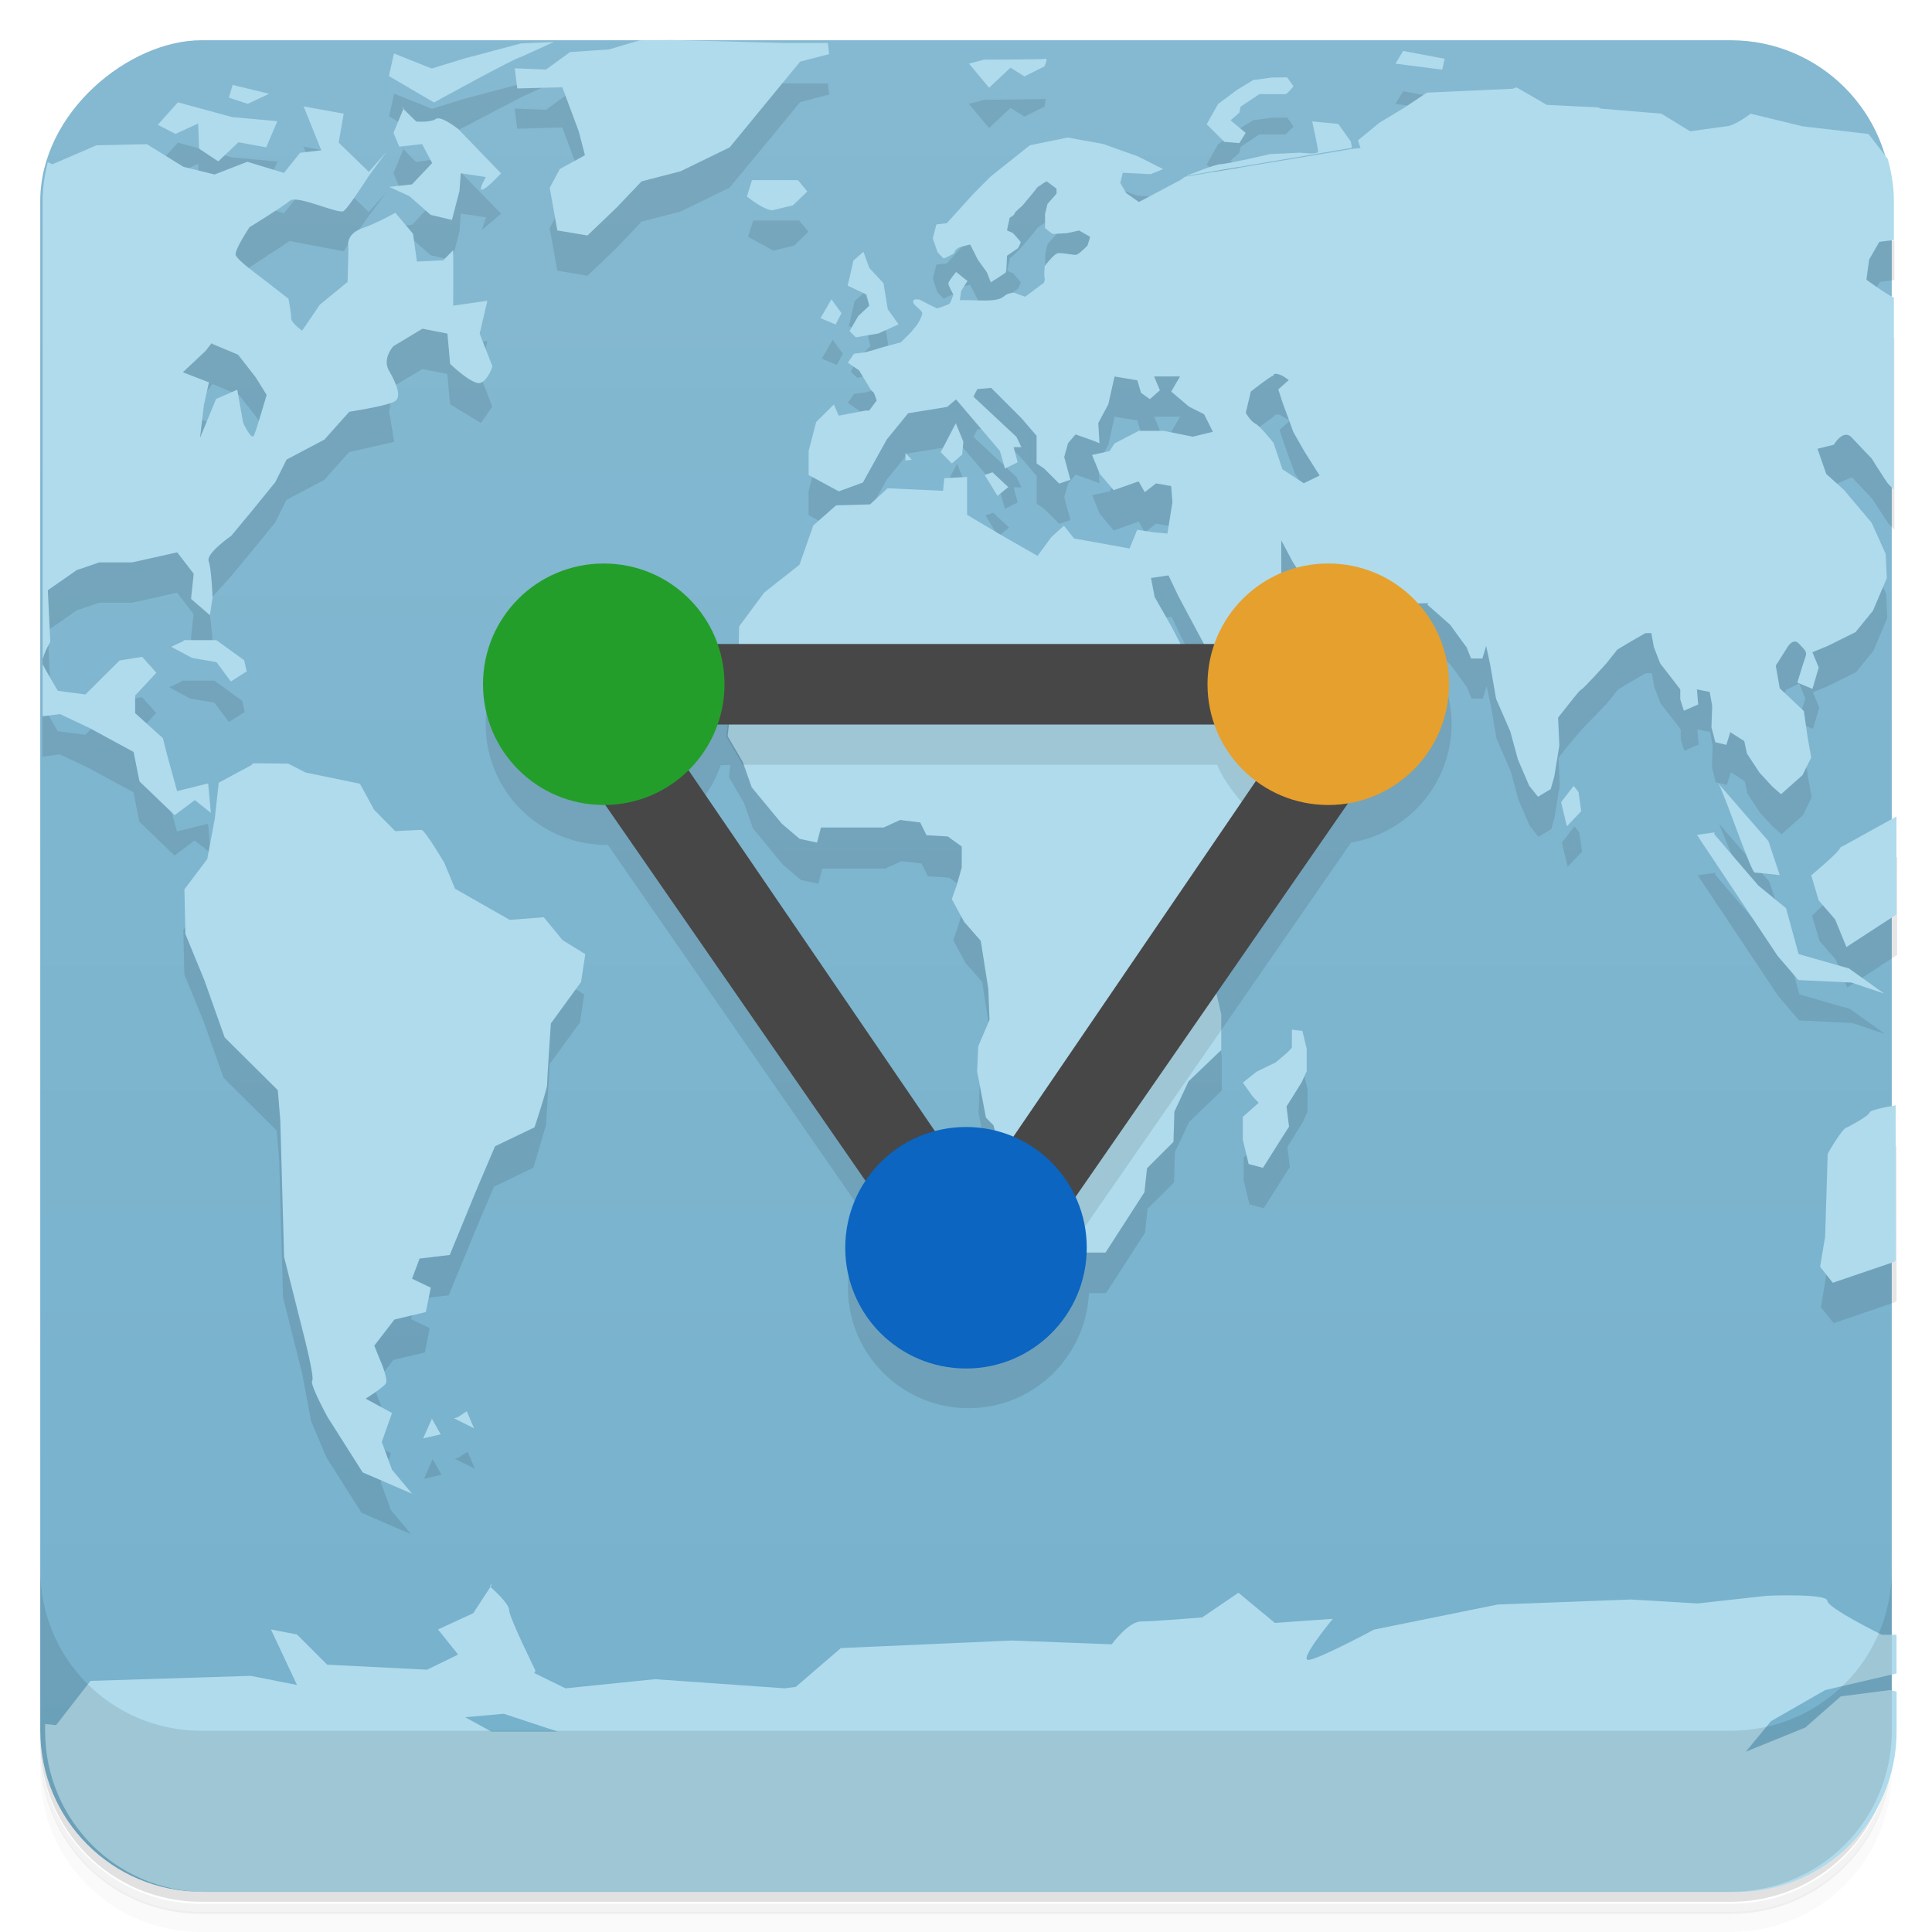 <svg version="1.1" viewBox="0 0 48 48" xmlns="http://www.w3.org/2000/svg">
 <defs>
  <linearGradient id="bg" x1="-47" x2="-1" y1="0" y2="0" gradientUnits="userSpaceOnUse">
   <stop style="stop-color:#76b1cc" offset="0"/>
   <stop style="stop-color:#85b9d1" offset="1"/>
  </linearGradient>
 </defs>
 <path d="m1 43v0.25c0 2.22 1.78 4 4 4h38c2.22 0 4-1.78 4-4v-0.25c0 2.22-1.78 4-4 4h-38c-2.22 0-4-1.78-4-4zm0 0.5v0.5c0 2.22 1.78 4 4 4h38c2.22 0 4-1.78 4-4v-0.5c0 2.22-1.78 4-4 4h-38c-2.22 0-4-1.78-4-4z" style="opacity:.02"/>
 <path d="m1 43.3v0.25c0 2.22 1.78 4 4 4h38c2.22 0 4-1.78 4-4v-0.25c0 2.22-1.78 4-4 4h-38c-2.22 0-4-1.78-4-4z" style="opacity:.05"/>
 <path d="m1 43v0.25c0 2.22 1.78 4 4 4h38c2.22 0 4-1.78 4-4v-0.25c0 2.22-1.78 4-4 4h-38c-2.22 0-4-1.78-4-4z" style="opacity:.1"/>
 <rect transform="rotate(-90)" x="-47" y="1" width="46" height="46" rx="4" style="fill:url(#bg)"/>
 <path d="m15.9 2-0.77 0.228-0.969 0.066-0.595 0.434-0.78-0.031 0.065 0.5 1.12-0.029 0.404 1.09 0.156 0.598-0.625 0.344-0.25 0.465 0.19 1.06 0.75 0.125 0.719-0.688 0.625-0.656 0.966-0.25 1.22-0.594 0.723-0.875 1.03-1.25 0.723-0.188-0.031-0.277h-1.12l-2.75-0.074zm-2.14 0.043-0.81 0.035-1.41 0.375-0.81 0.25-0.938-0.375-0.125 0.562 1.12 0.656 2.16-1.13zm21.1 0.223-0.192 0.316 1.16 0.148 0.061-0.27zm-8.88 0.195-1.53 0.021-0.377 0.098 0.5 0.6 0.534-0.5 0.343 0.219 0.5-0.25zm6 0.461-0.379 0.004-0.465 0.062-0.41 0.25-0.465 0.348-0.281 0.5 0.435 0.438 0.375 0.031 0.156-0.254-0.375-0.312 0.219-0.188 0.031-0.152 0.469-0.312h0.654l0.192-0.191zm-26.2 0.188-0.094 0.316 0.469 0.154 0.531-0.25zm-1.36 0.434-0.5 0.559 0.441 0.226 0.562-0.258 0.024 0.625 0.476 0.316 0.5-0.475 0.691 0.125 0.277-0.65-1.12-0.1zm3.12 0.094-0.019 0.004 0.023 0.004zm0.004 0.008 0.438 1.09-0.527 0.062-0.4 0.5-0.91-0.277-0.814 0.316-0.775-0.191-3.26-0.062-0.113-0.055-0.129 0.969v12.8l0.434-0.055 0.727 0.344 1.1 0.597 0.146 0.731 0.875 0.84 0.5-0.375 0.398 0.316-0.066-0.73-0.772 0.191-0.25-0.906-0.104-0.41-0.688-0.621v-0.438l0.527-0.566-0.352-0.395-0.562 0.09-0.85 0.844-0.684-0.09-0.375-0.656 0.188-0.563-0.062-1.28 0.719-0.5 0.559-0.191h0.816l1.12-0.25 0.41 0.531-0.066 0.625 0.469 0.406 0.066-0.441-0.098-0.907 0.562-0.625 0.5-0.601 0.594-0.731 0.281-0.562 0.939-0.496 0.619-0.692 1.12-0.254-0.125-0.75 0.1-0.625 0.722-0.434 0.621 0.121 0.069 0.754 0.767 0.465 0.284-0.407-0.319-0.812 0.194-0.816-0.85 0.121v-1.38l-0.25 0.254-0.65 0.031-0.1-0.692-0.44-0.52-0.848 0.394-0.316 0.48-1.15 2.05-1.65-1.88 0.344-0.688 1-0.656 1.34 0.254 0.625-0.875 0.441-0.598-0.441 0.5-0.75-0.727 0.125-0.719zm2.49 0.031-0.039 0.004 0.027 0.027zm-0.012 0.031-0.246 0.594 0.144 0.344 0.569-0.064 0.25 0.471-0.5 0.529-0.569 0.064 0.5 0.228 0.531 0.467 0.53 0.125 0.185-0.721 0.033-0.439 0.625 0.094-0.103 0.316 0.478-0.406-1.07-1.1-0.562-0.25-0.483 0.062zm16.5 0.709-0.935 0.191-0.977 0.777-0.435 0.439-0.655 0.721-0.256 0.029-0.089 0.346 0.117 0.344 0.154 0.156 0.256-0.125 0.15-0.156 0.25-0.065 0.19 0.375 0.224 0.314 0.098 0.248-0.578-0.033-0.281-0.223-0.194 0.281-0.875 0.469-0.05 0.746-0.254 0.254-0.344 0.09-0.317 0.094-0.25 0.066-0.253 0.031-0.155 0.223 0.28 0.191 0.185 0.309 0.156 0.222 0.094 0.219-0.185 0.25h-0.098l-0.656 0.125-0.121-0.279-0.442 0.437-0.185 0.719v0.598l0.75 0.406 0.595-0.219 0.594-1.07 0.531-0.652 0.969-0.157 0.223-0.187 1.09 1.28 0.125 0.438 0.317-0.157-0.102-0.375h0.194l-0.121-0.254-1.07-1 0.098-0.187 0.344-0.031 0.75 0.75 0.379 0.441v0.688l0.185 0.125 0.375 0.375 0.277-0.094-0.152-0.567 0.096-0.343 0.185-0.219 0.442 0.156 0.152 0.063-0.027-0.5 0.25-0.469 0.152-0.688 0.567 0.094 0.091 0.313 0.219 0.156 0.25-0.219-0.143-0.344h0.643l-0.219 0.375 0.444 0.375 0.375 0.188 0.216 0.437-0.5 0.121-0.716-0.144h-0.625l-0.602 0.312-0.125 0.192-0.434 0.094 0.194 0.468 0.344 0.407 0.621-0.219 0.15 0.269 0.281-0.218 0.375 0.066 0.034 0.402-0.125 0.778-0.344-0.032-0.406-0.062-0.192 0.465-1.38-0.25-0.25-0.317-5.75 2.93h-2.8c-0.413-1.16-1.51-2-2.82-2-1.66 0-3 1.34-3 3s1.34 3 3 3c0.012 0 0.023-4e-3 0.035-4e-3l6.47 9.34c-0.318 0.476-0.504 1.05-0.504 1.66 0 1.66 1.34 3 3 3 1.61 0 2.91-1.27 2.99-2.86h0.424l0.969-1.5 0.062-0.594 0.659-0.656 0.021-0.75 0.354-0.754 0.81-0.778v-0.875l-0.111-0.484 3.32-4.8c1.42-0.238 2.5-1.46 2.5-2.95 0-0.771-0.299-1.47-0.777-2l0.216-4e-3 -0.031 0.035 0.569 0.5 0.41 0.563 0.109 0.277h0.281l0.094-0.312 0.102 0.468 0.144 0.844 0.356 0.813 0.185 0.691 0.281 0.656 0.219 0.274 0.319-0.19 0.087-0.314 0.125-0.772-0.031-0.689 0.25-0.317 0.319-0.375 0.625-0.648 0.281-0.352 0.31-0.187 0.383-0.221h0.151l0.06 0.346 0.156 0.404 0.5 0.647v0.25l0.09 0.281 0.358-0.156-0.034-0.375 0.319 0.064 0.06 0.346-0.017 0.529 0.095 0.375 0.276 0.065 0.098-0.315 0.345 0.221 0.069 0.312 0.31 0.473 0.318 0.344 0.217 0.191 0.533-0.473 0.217-0.439-0.09-0.5-0.091-0.654-0.602-0.567-0.098-0.562 0.254-0.399 0.319-0.152 0.15 0.375-0.185 0.598 0.375 0.156 0.156-0.531-0.156-0.379 0.376-0.156 0.694-0.344 0.431-0.531 0.344-0.809-0.025-0.602-0.35-0.773-0.685-0.816-0.444-0.399-0.216-0.625 0.406-0.101 0.435-0.188 0.5 0.527 0.409 0.625 0.148 0.151v-4.77l-0.684-0.445 0.069-0.5 0.254-0.441 0.361-0.045v-0.975l-18.8-1.12-0.875-0.312zm-7.81 1.06-0.125 0.406 0.625 0.344 0.517-0.125 0.358-0.344-0.233-0.281zm7.29 0.025 0.25 0.188v0.125l-0.225 0.25-0.06 0.25v0.356l0.185 0.144 0.117 0.482-0.31 0.314v0.314l-0.02 0.098-0.084 0.062-1.23-0.07 0.371-0.248 0.027-0.41 0.276-0.189 0.064-0.154-0.189-0.221-0.151-0.065 0.069-0.314 0.121-0.104 0.185-0.189 0.233-0.275 0.15-0.191zm-4.52 1.76-0.25 0.219-0.142 0.621 0.47 0.223 0.067 0.277-0.272 0.254-0.216 0.375 0.154 0.156 0.562-0.096 0.5-0.227-0.269-0.375-0.106-0.648-0.351-0.375zm-0.795 1.18-0.271 0.469 0.375 0.156 0.146-0.281zm-15.4 1.09 0.012 0.016 0.645 0.27 0.441 0.566 0.27 0.434-0.312 1-0.273-0.313-0.145-0.816-0.527 0.23-0.398 0.965 0.096-0.816 0.125-0.563-0.648-0.25 0.566-0.531zm26.5 0.77 0.262 0.149-0.26 0.23 0.102 0.312 0.273 0.75 0.275 0.481 0.377 0.598-0.394 0.191-0.529-0.348-0.221-0.652-0.44-0.473-0.25-0.277 0.125-0.527 0.565-0.403 2e-3 -0.027zm-8.01 1.22-0.375 0.718 0.278 0.282 0.256-0.223 0.029-0.316zm-1.25 0.738v0.188l0.154-0.02zm2.15 0.48-0.192 0.067 0.317 0.519 0.269-0.218zm7.23 1.71 0.283 0.531 0.102 0.158c-0.128 0.038-0.251 0.085-0.371 0.139l-0.014-0.012zm-2.8 0.871 0.254 0.531 0.5 0.937 0.121 0.225h-0.649l-0.662-1.63zm-24.6 1.59 0.012 0.018-0.316 0.148 0.524 0.278 0.602 0.103 0.356 0.481 0.394-0.25-0.062-0.278-0.691-0.5zm13.4 2.1h0.237l-0.033 0.301 0.376 0.644 0.219 0.625 0.75 0.907 0.444 0.375 0.431 0.093 0.098-0.375h1.56l0.409-0.187 0.5 0.062 0.156 0.317 0.527 0.031 0.348 0.25v0.521l-0.125 0.442-0.121 0.344 0.306 0.566 0.413 0.469 0.185 1.19 0.031 0.774-0.281 0.656-0.025 0.625 0.218 1.15-1.22 0.33-6.11-8.98c0.318-0.314 0.556-0.703 0.709-1.13zm-12.5 1.44-0.098 0.898-0.188 1-0.566 0.75 0.024 1.11 0.476 1.16 0.5 1.41 1.32 1.31 0.062 0.75 0.094 3.39 0.475 1.89 0.223 1.19 0.379 0.896 0.875 1.38 1.23 0.532-0.5-0.598-0.254-0.691 0.254-0.719-0.656-0.356 0.5-0.375-0.094-0.472-0.191-0.469 0.5-0.649 0.784-0.187 0.119-0.605-0.465-0.223 0.187-0.5 0.75-0.09 0.659-1.6 0.466-1.1 0.981-0.471 0.312-1.06 0.094-1.52 0.75-1.03 0.108-0.692-0.569-0.351zm37.3 0.013 0.91 2.22 0.621 0.062-0.281-0.843zm-3.59 0.065-0.312 0.406 0.144 0.598 0.356-0.375-0.067-0.473zm8.02 0.761-1.4 0.774-0.718 0.687 0.187 0.625 0.406 0.469 0.282 0.688 1.24-0.807zm-4.52 0.395-0.437 0.062 2 3 0.519 0.606 1.32 0.062 0.812 0.274-0.875-0.625-1.25-0.356-0.312-1.14-0.692-0.567-1.09-1.27zm-10.5 4.9v0.442l-0.407 0.375-0.468 0.226-0.344 0.274 0.25 0.351 0.144 0.149-0.394 0.351v0.567l0.144 0.603 0.356 0.096 0.394-0.625 0.254-0.399-0.062-0.5 0.375-0.601 0.125-0.274v-0.562l-0.106-0.441zm15 1.88-0.645 0.174-0.562 0.375-0.481 0.654-0.064 2.06-0.125 0.75 0.315 0.396 1.53-0.521 0.035-0.039zm-35.5 7.6-0.221 0.148-0.098 0.028 0.5 0.25zm-0.873 0.176 6e-3 0.011 5e-3 -0.011zm6e-3 0.011-0.217 0.489 0.437-0.102z" style="opacity:.1"/>
 <path d="m15.9 1-0.768 0.228-0.969 0.066-0.597 0.434-0.778-0.031 0.063 0.5 1.12-0.029 0.406 1.09 0.156 0.598-0.625 0.344-0.25 0.465 0.188 1.06 0.75 0.125 0.719-0.688 0.625-0.656 0.968-0.25 1.22-0.594 1.75-2.13 0.721-0.188-0.031-0.277h-1.12l-2.75-0.074zm-2.14 0.043-0.812 0.035-1.41 0.375-0.812 0.25-0.938-0.375-0.125 0.562 1.12 0.656s2.05-1.13 2.16-1.13zm21.1 0.223-0.19 0.316 1.16 0.148 0.062-0.27zm-8.88 0.195c-0.055 0.02-1.53 0.021-1.53 0.021l-0.376 0.098 0.5 0.6 0.532-0.5 0.344 0.219 0.5-0.25s0.09-0.21 0.031-0.188zm6 0.461-0.379 0.004-0.465 0.062-0.41 0.25-0.465 0.348-0.281 0.5 0.437 0.438 0.375 0.031 0.156-0.254-0.375-0.312 0.219-0.188 0.031-0.152 0.469-0.312s0.609 8e-3 0.653 0c0.046-0.012 0.191-0.191 0.191-0.191zm-26.2 0.188-0.094 0.316 0.469 0.154 0.531-0.25zm31.9 0.062-0.098 0.033-2.13 0.096-0.562 0.375-0.622 0.375-0.531 0.438 0.065 0.188-0.282 0.031v0.004l-4.01 0.668 0.017-0.014-0.029 0.016-0.061 0.01-0.101 0.076-1.04 0.551-0.317-0.223-0.146-0.25 0.062-0.254 0.692 0.035 0.312-0.125-0.625-0.316-0.875-0.312-0.875-0.156-0.937 0.191-0.975 0.777-0.437 0.439-0.653 0.721-0.257 0.029-0.09 0.346 0.117 0.344s0.141 0.156 0.156 0.156c0.023 0 0.254-0.125 0.254-0.125s0.023-0.117 0.152-0.156c0.133-0.039 0.25-0.065 0.25-0.065l0.188 0.375 0.226 0.314 0.098 0.25s0.359-0.223 0.375-0.25c0.016-0.031 0.027-0.41 0.027-0.41l0.274-0.189s0.074-0.131 0.066-0.154c-0.012-0.023-0.191-0.221-0.191-0.221l-0.149-0.065 0.067-0.314s0.121-0.065 0.121-0.104c0-0.035 0.187-0.189 0.187-0.189l0.231-0.275 0.152-0.191 0.223-0.152 0.25 0.188v0.125l-0.223 0.25-0.062 0.25v0.356l0.187 0.144 0.348-0.019 0.312-0.066 0.274 0.156-0.067 0.219s-0.187 0.191-0.265 0.223c-0.059 0.027-0.396-0.064-0.485-0.029-0.102 0.031-0.312 0.314-0.312 0.314s-0.023 0.252 0 0.314c6e-3 0.017-7e-3 0.058-0.018 0.098l-0.084 0.062-0.375 0.281h-0.031l-0.254-0.094s-0.152 0.008-0.219 0.066c-0.063 0.051-0.12 0.1-0.312 0.119-0.191 0.02-0.565 0-0.596 0h-0.219l0.032-0.227 0.156-0.25-0.281-0.223s-0.192 0.23-0.192 0.281c-8e-3 0.055 0.125 0.281 0.125 0.281s-0.062 0.18-0.093 0.219-0.317 0.125-0.317 0.125l-0.433-0.219s-0.181-0.04-0.157 0.062c0.023 0.102 0.225 0.195 0.225 0.281 0 0.082-0.125 0.277-0.125 0.277l-0.152 0.188-0.254 0.254-0.344 0.09s-0.246 0.07-0.316 0.094c-0.063 0.023-0.25 0.066-0.25 0.066l-0.254 0.031-0.153 0.223 0.278 0.191 0.187 0.309s0.125 0.223 0.156 0.223 0.094 0.219 0.094 0.219l-0.187 0.25h-0.098l-0.656 0.125-0.121-0.279-0.44 0.437-0.187 0.719v0.598l0.75 0.406 0.597-0.219 0.594-1.07 0.531-0.652 0.969-0.157 0.221-0.187 1.09 1.28 0.125 0.438 0.316-0.157-0.1-0.375h0.192l-0.121-0.254-1.07-1 0.096-0.188 0.344-0.031 0.75 0.75 0.379 0.441v0.688l0.187 0.125 0.375 0.375 0.277-0.094-0.152-0.567 0.094-0.343 0.187-0.219 0.44 0.156 0.154 0.063-0.029-0.5 0.25-0.469 0.154-0.688 0.565 0.094 0.093 0.312 0.219 0.156 0.25-0.219-0.144-0.344h0.644l-0.219 0.375 0.442 0.375 0.375 0.188 0.218 0.437-0.5 0.121-0.718-0.144h-0.625l-0.6 0.312-0.125 0.192-0.434 0.094 0.192 0.468 0.344 0.407 0.621-0.219 0.152 0.269 0.281-0.218 0.375 0.066 0.032 0.402-0.125 0.778-0.344-0.032-0.406-0.062-0.19 0.465-1.38-0.25-0.25-0.317-0.312 0.282-0.344 0.468-0.875-0.5-0.875-0.519v-0.942l-0.567 0.032-0.031 0.312-1.38-0.062-0.433 0.4-0.844 0.024-0.567 0.5-0.343 0.976-0.875 0.69-0.625 0.843-0.032 1.62-0.187 0.5-0.066 0.606 0.378 0.644 0.219 0.625 0.75 0.907 0.442 0.375 0.433 0.093 0.096-0.375h1.56l0.407-0.187 0.5 0.062 0.156 0.317 0.529 0.031 0.346 0.25v0.521l-0.125 0.442-0.121 0.344 0.308 0.566 0.411 0.469 0.187 1.19 0.031 0.774-0.281 0.656-0.027 0.625 0.219 1.15 0.189 0.19 0.279 1.09 1.97 2.07h0.533l0.967-1.5 0.064-0.594 0.657-0.656 0.023-0.75 0.352-0.754 0.812-0.778v-0.875l-0.187-0.812 2.34-4.78 0.066-0.692h-0.598l-2.12-1.5-0.156-0.812-0.281-0.473-0.309-0.593-0.41-0.719-0.09-0.471 0.434-0.064 0.254 0.531 0.5 0.937 0.375 0.692 0.406 0.75 2.92-2.06-0.254 0.156-0.563 0.067-0.125-0.317-0.269-0.406-0.442-0.406v-0.816l0.282 0.531 0.343 0.535 0.594 0.344 0.41-0.094 0.25 0.281 1.78-0.035-0.031 0.035 0.567 0.5 0.41 0.563 0.111 0.277h0.281l0.094-0.312 0.1 0.468 0.146 0.844 0.354 0.813 0.187 0.691 0.281 0.656 0.219 0.274 0.317-0.19 0.089-0.314 0.125-0.772-0.031-0.689 0.25-0.317s0.274-0.355 0.317-0.375c0.051-0.012 0.625-0.648 0.625-0.648l0.281-0.352 0.312-0.187 0.383-0.221h0.149l0.062 0.346 0.156 0.404 0.5 0.647v0.25l0.09 0.281 0.356-0.156-0.032-0.375 0.317 0.064 0.062 0.346-0.019 0.529 0.097 0.375 0.274 0.065 0.098-0.315 0.347 0.221 0.067 0.312 0.312 0.473 0.317 0.344 0.218 0.191 0.532-0.473 0.218-0.439-0.09-0.5-0.093-0.654-0.6-0.567-0.098-0.562 0.254-0.399s0.153-0.316 0.317-0.152c0.145 0.168 0.227 0.188 0.152 0.375-0.063 0.184-0.187 0.598-0.187 0.598l0.375 0.156 0.156-0.531-0.156-0.379 0.378-0.156 0.692-0.344 0.433-0.531 0.344-0.809-0.027-0.602-0.348-0.773-0.687-0.816-0.442-0.399-0.218-0.625 0.406-0.101s0.229-0.395 0.437-0.188c0.203 0.219 0.5 0.527 0.5 0.527s0.356 0.566 0.407 0.625c0.016 0.021 0.088 0.093 0.148 0.151v-4.77c-0.185-0.08-0.682-0.445-0.682-0.445l0.067-0.5 0.254-0.441 0.361-0.045v-0.975c0-0.364-0.062-0.71-0.152-1.04l-0.477-0.619-1.64-0.191-1.29-0.314s-0.386 0.298-0.593 0.314c-0.203 0.023-0.907 0.125-0.907 0.125l-0.718-0.439-1.5-0.125-0.067-0.029-1.28-0.065zm-8.16 2.19 4.07-0.689-0.028-0.156-0.314-0.439-0.647-0.062s0.147 0.664 0.147 0.75c0 0.082-0.44 0.027-0.44 0.027l-0.75 0.035s-1.08 0.25-1.23 0.25c-0.133 0-0.766 0.262-0.816 0.27l-0.024 0.008 8e-3 0.012zm-25.1-1.82-0.5 0.559 0.441 0.226 0.562-0.258 0.024 0.625 0.476 0.316 0.5-0.475 0.691 0.125 0.277-0.65-1.12-0.1zm3.12 0.094-0.019 0.004 0.023 0.004zm0.004 0.008 0.438 1.09-0.527 0.062-0.4 0.5-0.91-0.277-0.814 0.316-0.775-0.191-0.906-0.562-1.25 0.027-1.1 0.473-0.113-0.055c-0.077 0.311-0.129 0.633-0.129 0.969v12.8l0.434-0.055 0.727 0.344 1.1 0.597 0.146 0.731 0.875 0.84 0.5-0.375 0.398 0.316-0.066-0.73-0.772 0.191-0.25-0.906-0.104-0.41-0.688-0.621v-0.438l0.527-0.566-0.352-0.395-0.562 0.09-0.85 0.844-0.684-0.09s-0.316-0.531-0.375-0.656c-0.066-0.125 0.188-0.563 0.188-0.563l-0.062-1.28 0.719-0.5 0.559-0.191h0.816l1.12-0.25 0.41 0.531-0.066 0.625 0.469 0.406 0.066-0.441s-0.027-0.72-0.098-0.907c-0.066-0.188 0.562-0.625 0.562-0.625l0.5-0.601 0.594-0.731 0.281-0.562 0.939-0.496 0.619-0.692s0.938-0.145 1.12-0.254c0.188-0.09 0.063-0.434-0.125-0.75-0.191-0.313 0.1-0.625 0.1-0.625l0.722-0.434 0.621 0.121 0.067 0.754s0.585 0.563 0.769 0.465c0.191-0.09 0.282-0.406 0.282-0.406l-0.317-0.812 0.192-0.816-0.848 0.121v-1.38l-0.25 0.254-0.652 0.031-0.098-0.692-0.44-0.52s-0.434 0.25-0.848 0.394c-0.41 0.156-0.316 0.48-0.316 0.48l-0.021 0.844-0.691 0.566-0.439 0.644s-0.272-0.188-0.272-0.312-0.066-0.48-0.066-0.48l-0.719-0.559s-0.563-0.406-0.594-0.531 0.344-0.688 0.344-0.688 0.816-0.5 1-0.656c0.191-0.156 1.21 0.344 1.34 0.254 0.129-0.094 0.625-0.875 0.625-0.875l0.441-0.598-0.441 0.5-0.75-0.727 0.125-0.719zm2.49 0.031-0.039 0.004 0.027 0.027zm-0.012 0.031-0.246 0.594 0.144 0.344 0.567-0.064 0.25 0.471-0.5 0.529-0.567 0.064 0.5 0.228 0.531 0.467 0.528 0.125 0.187-0.721 0.032-0.439 0.625 0.094s-0.188 0.316-0.102 0.316c0.102 0 0.477-0.406 0.477-0.406l-1.06-1.1s-0.439-0.352-0.564-0.25c-0.133 0.09-0.481 0.062-0.481 0.062zm8.66 1.77-0.125 0.406c0.438 0.348 0.625 0.344 0.625 0.344l0.519-0.125 0.356-0.344-0.231-0.281zm2.77 1.78-0.25 0.219c-0.063 0.305-0.144 0.621-0.144 0.621l0.472 0.223 0.067 0.277-0.272 0.254-0.218 0.375 0.156 0.156 0.562-0.096 0.5-0.227-0.269-0.375-0.106-0.648-0.351-0.375zm-0.795 1.18-0.271 0.469 0.375 0.156 0.146-0.281zm-15.4 1.09 0.012 0.016 0.645 0.27 0.441 0.566 0.27 0.434s-0.246 0.844-0.312 1c-0.066 0.156-0.273-0.313-0.273-0.313l-0.145-0.816-0.527 0.23-0.398 0.965 0.096-0.816 0.125-0.563-0.648-0.25 0.566-0.531zm26.5 0.77c0.124 0.032 0.262 0.148 0.262 0.148l-0.26 0.23 0.1 0.312 0.275 0.75 0.274 0.481 0.378 0.598-0.394 0.191-0.531-0.348-0.219-0.652s-0.316-0.402-0.441-0.473c-0.133-0.063-0.25-0.277-0.25-0.277l0.125-0.527s0.441-0.352 0.566-0.402l2e-3 -0.027c0.033-0.016 0.072-0.015 0.113-0.004zm-8.01 1.22-0.375 0.718 0.278 0.282 0.254-0.223 0.031-0.316zm-1.25 0.738v0.188l0.156-0.02zm2.16 0.48-0.192 0.067 0.317 0.519 0.269-0.218zm-20.1 4.17 0.012 0.018-0.316 0.148 0.524 0.278 0.602 0.103 0.356 0.481 0.394-0.25-0.062-0.278-0.691-0.5zm1.73 3.06-0.037 0.043-0.816 0.44-0.098 0.898-0.188 1-0.566 0.75 0.024 1.11 0.476 1.16 0.5 1.41 1.32 1.31 0.062 0.75 0.094 3.39 0.475 1.89s0.289 1.11 0.223 1.19 0.379 0.896 0.379 0.896l0.875 1.38 1.23 0.532-0.5-0.598-0.254-0.691 0.254-0.719-0.656-0.356s0.438-0.273 0.5-0.375c0.063-0.09-0.094-0.472-0.094-0.472l-0.191-0.469 0.5-0.649 0.782-0.187 0.121-0.605-0.465-0.223 0.187-0.5 0.75-0.09 0.657-1.6 0.468-1.1 0.981-0.471s0.312-0.939 0.312-1.06c0-0.137 0.094-1.52 0.094-1.52l0.75-1.03 0.106-0.692-0.567-0.351-0.465-0.567-0.843 0.067-1.36-0.774-0.269-0.646s-0.481-0.816-0.567-0.816c-0.09 0-0.652 0.031-0.652 0.031l-0.524-0.531-0.352-0.647-1.35-0.279-0.434-0.221zm36.4 0.496c0.113 0.129 0.816 2.22 0.91 2.22 0.086 0 0.621 0.062 0.621 0.062l-0.281-0.843zm-3.59 0.065-0.312 0.406 0.144 0.598 0.356-0.375-0.067-0.473zm8.02 0.761-1.4 0.774c0 0.09-0.718 0.687-0.718 0.687l0.187 0.625 0.406 0.469 0.282 0.688 1.24-0.807zm-4.52 0.395-0.437 0.062 2 3 0.519 0.606 1.32 0.062 0.812 0.274-0.875-0.625-1.25-0.356-0.312-1.14-0.692-0.567-1.09-1.27zm-10.5 4.9v0.442c-0.023 0.066-0.407 0.375-0.407 0.375l-0.468 0.226-0.344 0.274 0.25 0.351 0.144 0.149-0.394 0.351v0.567l0.144 0.603 0.356 0.096 0.394-0.625 0.254-0.399-0.062-0.5 0.375-0.601 0.125-0.274v-0.562l-0.106-0.441zm15 1.88c-0.308 0.055-0.629 0.123-0.645 0.174-0.02 0.098-0.562 0.375-0.562 0.375-0.113 0-0.481 0.654-0.481 0.654l-0.064 2.06-0.125 0.75 0.315 0.396 1.53-0.521 0.035-0.039zm-35.5 7.6-0.221 0.148-0.098 0.028 0.5 0.25zm-0.873 0.176 6e-3 0.011 5e-3 -0.011zm6e-3 0.011-0.217 0.489 0.437-0.102zm1.5 4.11-0.055 0.031s0.02 0.018 0.021 0.019zm-0.034 0.05-0.439 0.672-0.875 0.403 0.5 0.625-0.773 0.375-2.48-0.125-0.75-0.75-0.648-0.125 0.648 1.38-1.15-0.227-3.98 0.125-0.856 1.1-0.272-0.028v0.174c0 2.22 1.78 4 4 4h38c2.22 0 4-1.78 4-4v-0.979l-0.168-0.039-1.22 0.157-0.879 0.773-1.48 0.602 0.625-0.758 1.35-0.774 1.77-0.412v-0.963h-0.369s-1.35-0.667-1.35-0.843c0-0.188-1.5-0.125-1.5-0.125l-1.72 0.191-1.66-0.098-3.31 0.125-3.07 0.622s-1.48 0.792-1.65 0.753c-0.188-0.043 0.625-1.02 0.625-1.02l-1.44 0.102-0.906-0.75-0.9 0.613s-1.22 0.101-1.52 0.101c-0.316 0-0.728 0.567-0.728 0.567l-2.48-0.094-4.25 0.188-1.12 0.964-0.271 0.036-3.23-0.227-2.22 0.227-0.775-0.379 0.029-0.063s-0.654-1.32-0.654-1.5c0-0.172-0.44-0.556-0.479-0.59zm0.319 3.17 1.34 0.442h-1.65l-0.646-0.356z" style="fill:#afdbec"/>
 <path d="m1 39v4c0 2.22 1.78 4 4 4h38c2.22 0 4-1.78 4-4v-4c0 2.22-1.78 4-4 4h-38c-2.22 0-4-1.78-4-4z" style="opacity:.1"/>
 <path d="m18.3 17-0.189 0.695-0.066 0.605 0.377 0.645 0.02 0.055h11.8c0.2 0.563 1.03 1.4 1.03 1.4l-6.02 8.85 1.52 1.49 3.57-5.15v-0.357l-0.186-0.812 2.09-4.32 0.316-1.16-2.81-1.94z" style="opacity:.1"/>
 <path d="m17 16v2h14v-2zm-1 1.5-2 1 9 13h2.5l9-13-2-1-8.25 12.1-8.26-12.1z" style="fill:#474747"/>
 <path d="m18 17c0 1.66-1.34 3-3 3s-3-1.34-3-3 1.34-3 3-3 3 1.34 3 3" style="fill:#249e2b"/>
 <path d="m36 17c0 1.66-1.34 3-3 3s-3-1.34-3-3 1.34-3 3-3 3 1.34 3 3" style="fill:#e6a02d"/>
 <path d="m27 31c0 1.66-1.34 3-3 3s-3-1.34-3-3 1.34-3 3-3 3 1.34 3 3" style="fill:#0b65c1"/>
</svg>
